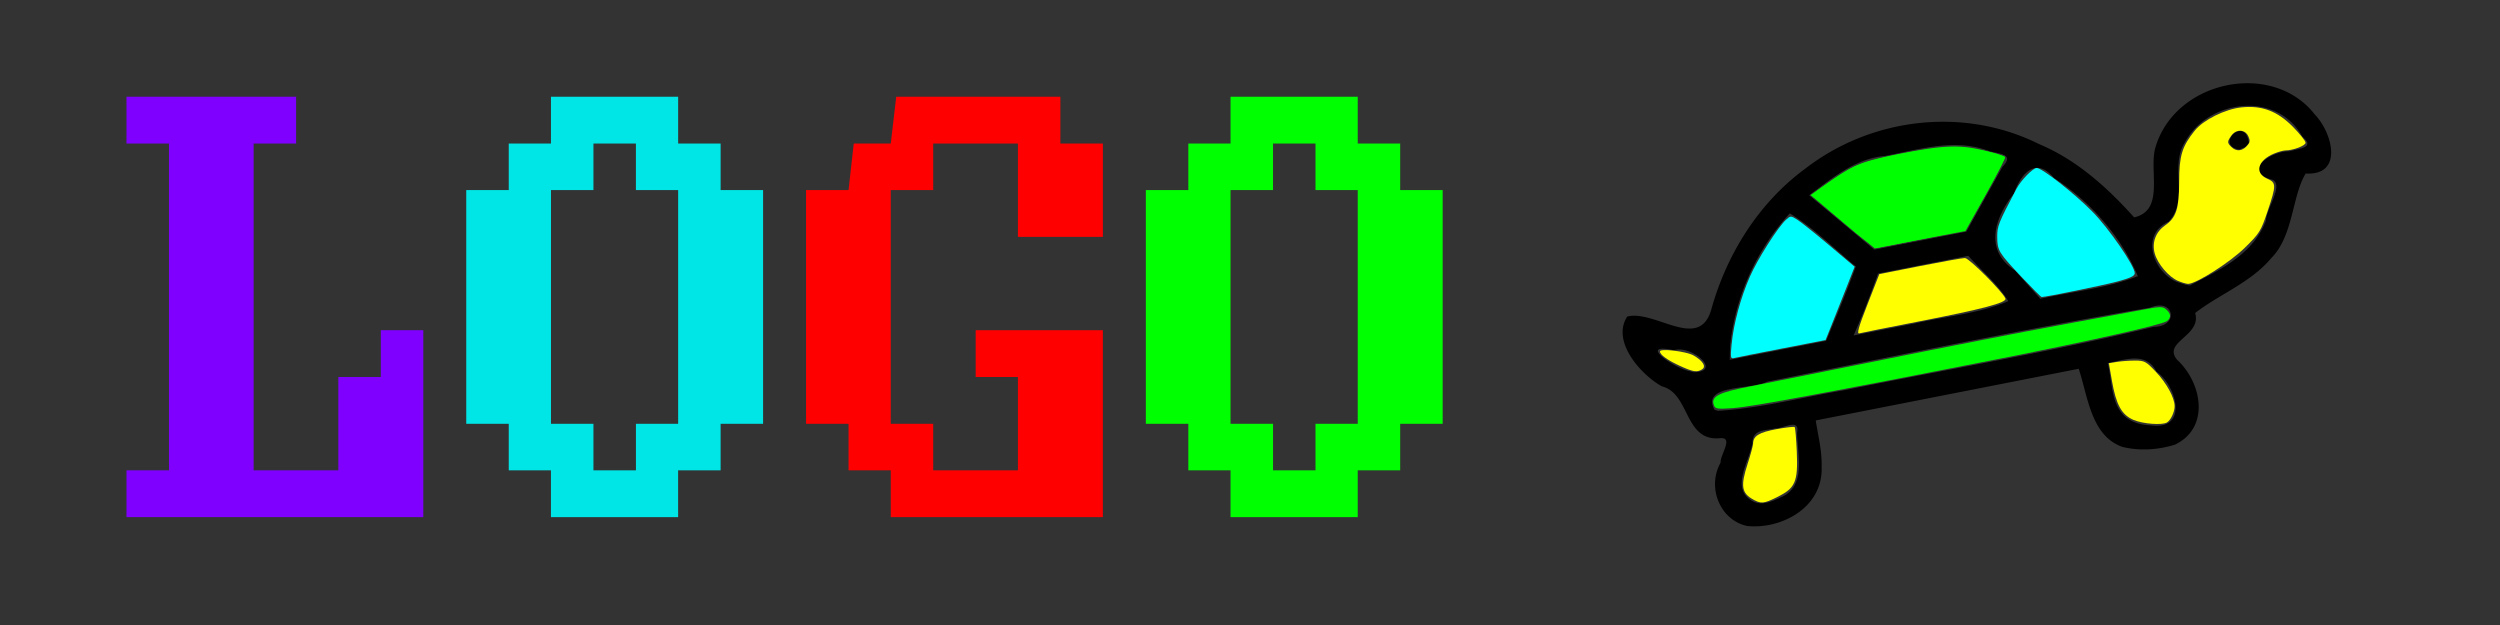 <?xml version="1.0" encoding="UTF-8" standalone="no"?>
<svg
   xmlns:dc="http://purl.org/dc/elements/1.1/"
   xmlns:cc="http://creativecommons.org/ns#"
   xmlns:rdf="http://www.w3.org/1999/02/22-rdf-syntax-ns#"
   xmlns:svg="http://www.w3.org/2000/svg"
   xmlns="http://www.w3.org/2000/svg"
   xmlns:sodipodi="http://sodipodi.sourceforge.net/DTD/sodipodi-0.dtd"
   xmlns:inkscape="http://www.inkscape.org/namespaces/inkscape"
   width="120"
   height="30"
   id="svg2"
   version="1.1"
   inkscape:version="0.91 r13725"
   sodipodi:docname="Logo-Logo.svg">
  <rect width="100%" height="100%" fill="#333333" stroke="none"/>
  <defs
     id="defs28" />
  <sodipodi:namedview
     pagecolor="#ffffff"
     bordercolor="#666666"
     borderopacity="1"
     objecttolerance="10"
     gridtolerance="10"
     guidetolerance="10"
     inkscape:pageopacity="0"
     inkscape:pageshadow="2"
     inkscape:window-width="1074"
     inkscape:window-height="753"
     id="namedview26"
     showgrid="false"
     inkscape:zoom="3.9362277"
     inkscape:cx="93.175187"
     inkscape:cy="56.850491"
     inkscape:window-x="2645"
     inkscape:window-y="39"
     inkscape:window-maximized="0"
     inkscape:current-layer="svg2" />
  <path
     d="M6.071 22.575h2.04V6.889H6.07V4.643h8.143v2.246h-2.038v15.686h4.065v-4.48h2.039V15.85h2.039v8.972H6.07v-2.246z"
     fill="#8000ff"
     id="path4" />
  <path
     d="M26.447 9.122v11.22h2.038v2.233h2.04v-2.233h2.026V9.122h-2.027V6.89h-2.039v2.233h-2.038zm-4.066 0h2.039V6.89h2.027V4.643h6.104v2.246h2.039v2.233h2.038v11.22H34.59v2.233H32.55v2.246h-6.104v-2.246H24.42v-2.233H22.38V9.122z"
     fill="#00e6e6"
     id="path6" />
  <path
     d="M38.691 9.122h2.039l.25-2.233h1.777l.262-2.246h7.88v2.246h2.04v4.48H48.86v-4.48h-4.066v2.233h-2.038v11.22h2.038v2.233h4.066v-4.48h-2.027V15.85h6.104v8.972H42.757v-2.246H40.73v-2.233H38.69V9.122z"
     fill="red"
     id="path8" />
  <path
     d="M59.066 9.122v11.22h2.04v2.233h2.038v-2.233h2.027V9.122h-2.027V6.89h-2.039v2.233h-2.039zm-4.065 0h2.039V6.89h2.026V4.643h6.105v2.246h2.038v2.233h2.039v11.22h-2.039v2.233h-2.038v2.246h-6.105v-2.246H57.04v-2.233H55V9.122z"
     fill="#0f0"
     id="path10" />
  <path
     d="M104.39 21.346c1.715-.814 1.3-2.986.11-4.078-.72-.865 1.188-1.132.868-2.245 1.167-.906 2.644-1.44 3.646-2.627 1.073-1.066.998-2.991 1.66-4.068 1.813.11 1.3-1.936.433-2.837-2.048-2.622-6.748-1.622-7.66 1.633-.292 1.127.458 2.98-1.009 3.31-1.303-1.454-2.779-2.772-4.564-3.518-3.606-1.8-8.052-1.287-11.253 1.204-2.183 1.611-3.736 4.055-4.481 6.743-.576 2.02-2.71-.009-4.032.332-.773 1.18.635 2.776 1.662 3.35 1.368.34 1.056 2.671 2.808 2.487.646-.05-.012.797.01 1.176-.67 1.2-.016 2.762 1.27 3.038 1.618.177 3.657-.87 3.58-2.836.023-.755-.167-1.49-.283-2.229l12.624-2.48c.45 1.37.595 3.21 2.088 3.748.822.204 1.715.148 2.523-.103zm-2.3-1.28c-.784-.6-.693-1.739-.917-2.64.81-.141 1.828-.573 2.339.413.98.69 1.548 2.83-.277 2.578-.398-.016-.81-.107-1.144-.35zm-18.064 3.931c-.93-.619-.065-1.852.095-2.726-.006-.683.63-.593 1.095-.71.387.02 1.187-.523 1.044.22.014 1.035.429 2.45-.649 3.03-.496.224-1.07.545-1.585.186zm-1.73-4.328c-.672-1.244 1.824-.95 2.51-1.344 6.123-1.23 12.24-2.508 18.392-3.556 1.167-.49 1.425.911.177.92-4.9 1.199-9.875 2.032-14.813 3.034-2.03.343-4.046.875-6.101.998l-.165-.052zm22.155-6.15c-1.131-.522-1.713-2.283-.35-2.88.981-1.075.037-2.628.762-3.79 1.11-2.09 4.434-2.502 5.644-.298.653.557-.147.569-.602.71-.918-.016-2.337.976-.799 1.377.497.284-.328 1.411-.337 1.938-.614 1.658-2.255 2.391-3.658 3.128-.227-.03-.443-.114-.66-.185zm3.497-6.649c-.167-1.375-1.663.11-.465.307l.29-.12.175-.187zM81.107 17.82c-.8-.17-2.539-1.397-.754-1.006.785-.286 2.387 1.031.932 1.054l-.178-.05zm15.616-4.837c-1.49-.945-1-2.512-.056-3.695.36-1.011 1.073-1.763 1.923-.747 1.725 1.126 3.192 2.753 4.026 4.715-1.5.579-3.12.736-4.68 1.085-.405-.453-.81-.905-1.213-1.358zm-7.453 2.424c.318-.747.597-1.513.875-2.278l4.334-.851c.64.72 1.414 1.366 1.921 2.176-1.42.606-3.002.726-4.5 1.073l-2.927.575.297-.695zm-6.23 1.224a11.18 11.18 0 0 1 2.87-6.39c1.15.703 2.122 1.69 3.17 2.551-.439 1.206-.934 2.387-1.425 3.569l-4.627.91.013-.64zm5.364-5.954L86.84 9.371c1.116-.83 2.23-1.772 3.652-1.888 1.646-.31 3.361-.868 5.003-.225.476.128 1.217.137.628.74l-1.74 3.122-4.417.862-1.563-1.305z"
     id="path12" />
  <path
     d="M83.12 16.51c.09-.962.43-2.218.873-3.229.371-.848 1.353-2.392 1.74-2.738.214-.191.227-.191.538.004.176.11.867.662 1.536 1.228l1.216 1.028-.4 1.018c-.22.56-.534 1.351-.698 1.76l-.298.742-2.085.405c-1.147.222-2.176.427-2.288.456-.19.048-.199.004-.135-.675z"
     fill="#0ff"
     id="path14" />
  <path
     d="M97.036 13.297c-1.105-1.171-1.163-1.267-1.168-1.926-.003-.52.057-.67.925-2.313.213-.404.791-.997.97-.996.258.002 1.814 1.224 2.681 2.106.791.804 2.024 2.597 2.024 2.944 0 .135-.207.234-.84.403-.69.184-3.442.747-3.633.743-.03 0-.461-.433-.959-.96z"
     fill="#0ff"
     id="path16" />
  <path
     d="M89.641 14.605l.566-1.448 1.95-.386c1.073-.213 2.046-.386 2.163-.385.2.001 1.84 1.648 1.942 1.948.065.193-1.1.501-4.105 1.086-1.504.293-2.814.555-2.909.582-.132.038-.039-.293.393-1.397z"
     fill="#ff0"
     id="path18" />
  <path
     d="M82.272 19.462c-.168-.43.2-.621 1.771-.923.44-.084 3.267-.652 6.284-1.263 3.016-.61 6.802-1.351 8.413-1.647 1.61-.297 3.406-.63 3.99-.74.978-.186 1.075-.188 1.25-.031.23.205.244.384.04.55-.208.171-3.566.93-7.942 1.793-8.136 1.607-12.024 2.328-12.858 2.387-.776.054-.884.04-.948-.126z"
     fill="#0f0"
     id="path20" />
  <path
     d="M88.885 11.022a134.222 134.222 0 0 0-1.524-1.284l-.456-.372.832-.588c1.214-.856 1.608-1.02 3.272-1.358 2.22-.452 3.02-.49 4.206-.202.534.13.994.273 1.021.316.027.043-.388.861-.923 1.818l-.972 1.739-2.034.383c-1.119.21-2.106.4-2.193.42-.088.022-.641-.371-1.229-.872z"
     fill="#0f0"
     id="path22" />
  <path
     d="M104.542 13.483c-.447-.192-.979-.821-1.115-1.319-.143-.525.046-1.03.506-1.353.527-.37.664-.798.667-2.083.002-1.256.137-1.697.749-2.46.412-.513 1.464-1.035 2.247-1.114.98-.1 1.712.176 2.453.922.34.344.619.692.619.775 0 .142-.594.368-.972.37-.095 0-.336.067-.535.149-.795.328-.961.935-.33 1.21.435.188.436.307.007 1.577-.317.942-.384 1.049-1.091 1.74-.724.709-2.347 1.738-2.724 1.729-.088-.003-.304-.067-.48-.143zm3.304-6.473c.16-.174.172-.256.072-.472-.155-.337-.583-.352-.812-.03-.206.292-.206.343.002.548.228.224.506.207.738-.046zM80.635 17.561c-.602-.276-.958-.534-.958-.692 0-.158 1.273-.004 1.617.195.45.26.616.532.406.665-.244.153-.429.124-1.065-.168zM84.08 23.933c-.481-.289-.525-.647-.202-1.644.148-.457.27-.906.27-.996.003-.363.282-.537 1.11-.691.457-.085.856-.131.886-.102.03.03.076.564.102 1.188.061 1.432-.068 1.735-.917 2.16-.686.342-.808.35-1.25.085zM102.394 20.15c-.562-.252-.821-.728-1.021-1.871l-.148-.845.381-.062c.21-.035.603-.063.874-.064.453 0 .53.04.99.526.526.554.908 1.25.912 1.66.003.269-.178.66-.36.78-.224.147-1.184.074-1.628-.125z"
     fill="#ff0"
     id="path24" />
  <path
     style="fill:#00ff00;fill-opacity:1"
     d="M 88.491,10.685 C 87.675,10.007 87.003,9.418 86.999,9.375 86.988,9.266 88.35,8.331 88.995,8.004 c 0.746,-0.378 3.431,-0.914 4.665,-0.932 0.846,-0.012 2.341,0.266 2.584,0.481 0.024,0.021 -0.394,0.814 -0.93,1.763 -0.693,1.227 -1.053,1.743 -1.25,1.789 -0.329,0.078 -4.059,0.827 -4.076,0.819 -0.007,-0.003 -0.68,-0.56 -1.497,-1.238 z"
     id="path3362"
     inkscape:connector-curvature="0" />
</svg>
